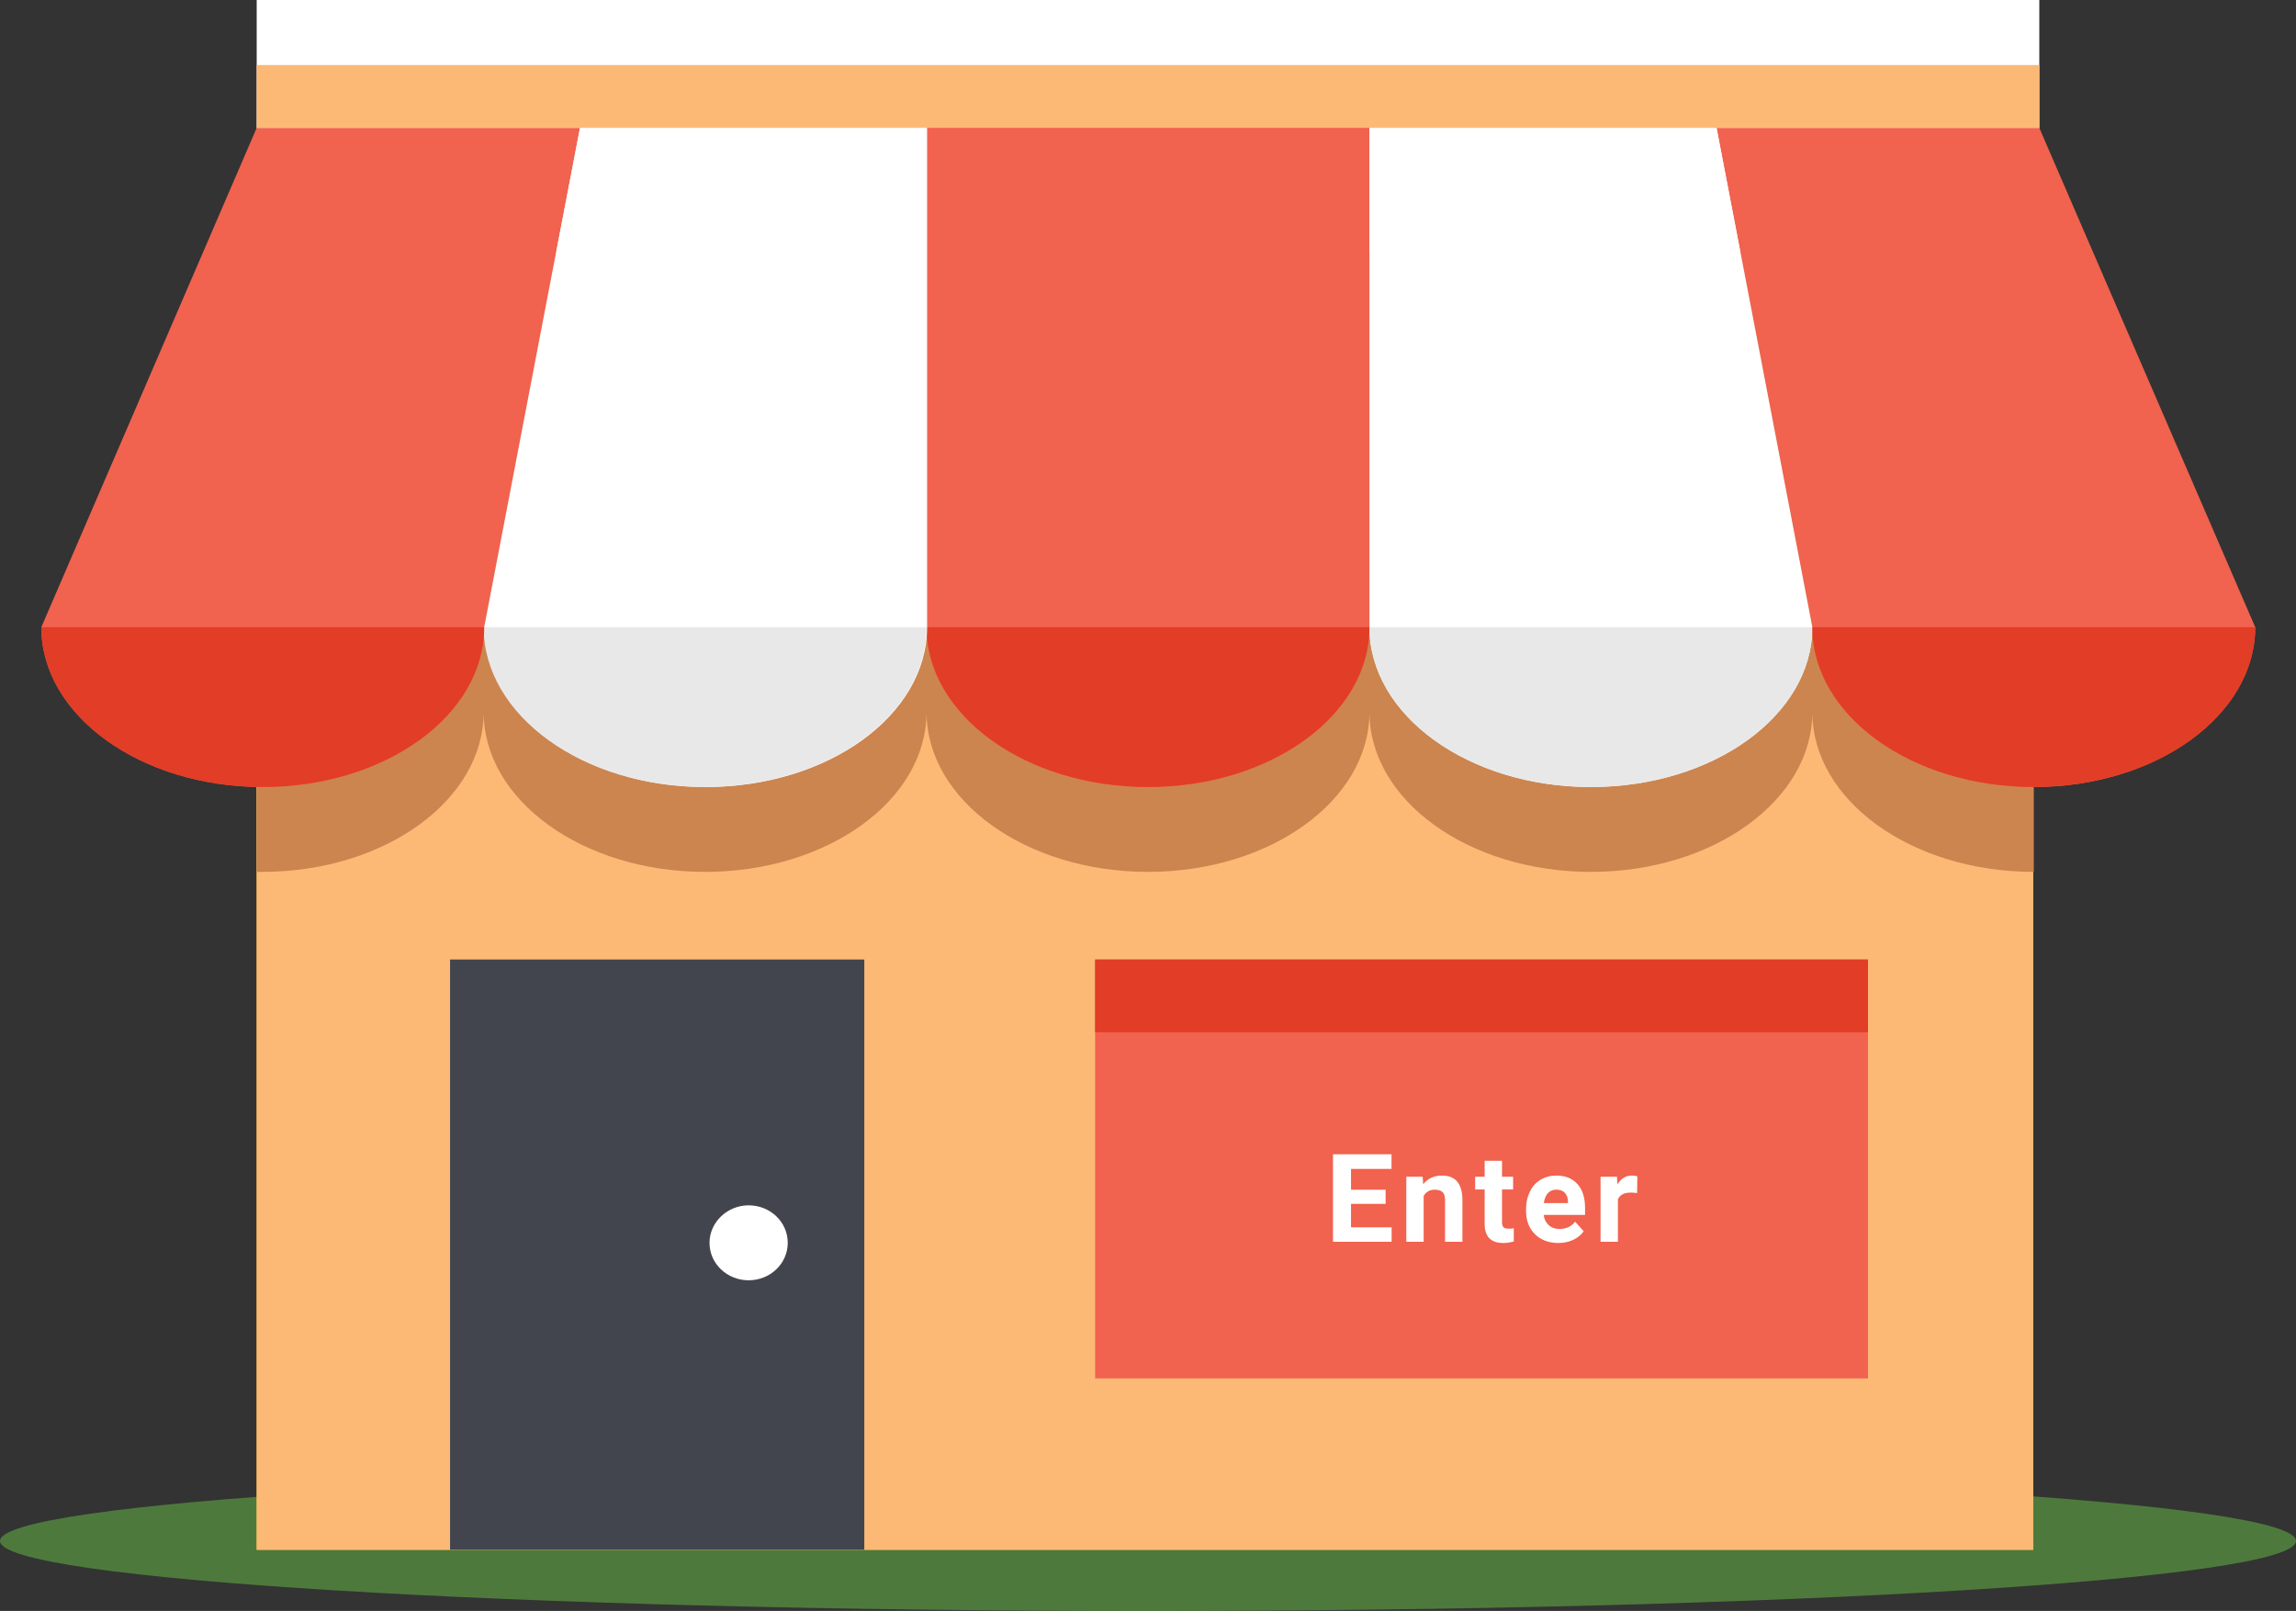 <svg width="821" height="576" viewBox="0 0 821 576" fill="none" xmlns="http://www.w3.org/2000/svg">
<rect x="0" y="0" width="821" height="576" fill="#333333" stroke="none"/>
<path opacity="0.7" d="M410.5 576C637.213 576 821 564.795 821 550.974C821 537.152 637.213 525.947 410.5 525.947C183.787 525.947 0 537.152 0 550.974C0 564.795 183.787 576 410.5 576Z" fill="#5B9741"/>
<path d="M729.209 0H91.791V93.208H729.209V0Z" fill="white"/>
<path d="M727.042 90.055H91.791V554.127H727.042V90.055Z" fill="#FCD227"/>
<path d="M727.042 90.055H91.791V554.127H727.042V90.055Z" fill="#FCB976"/>
<path d="M91.791 311.745C92.579 311.745 93.17 311.745 93.761 311.745C137.49 311.745 172.946 286.128 172.946 254.599C172.946 286.128 208.402 311.745 252.131 311.745C295.859 311.745 331.315 286.128 331.315 254.599C331.315 286.128 366.771 311.745 410.5 311.745C454.229 311.745 489.685 286.128 489.685 254.599C489.685 286.128 525.141 311.745 568.869 311.745C612.598 311.745 648.054 286.128 648.054 254.599C648.054 286.128 683.51 311.745 727.239 311.745V90.055H91.791V311.745Z" fill="#CC854F"/>
<path d="M489.685 224.252C489.685 255.781 454.229 281.399 410.5 281.399C366.771 281.399 331.315 255.781 331.315 224.252V45.52H489.685V224.252Z" fill="#F1624F"/>
<path d="M806.424 224.252C806.424 255.781 770.968 281.399 727.239 281.399C683.51 281.399 648.054 255.781 648.054 224.252L613.78 45.717H729.209L806.424 224.252Z" fill="#F1624F"/>
<path d="M648.054 224.252C648.054 255.781 612.598 281.399 568.87 281.399C525.141 281.399 489.685 255.781 489.685 224.252V45.52H613.78L648.054 224.252Z" fill="white"/>
<path d="M568.87 281.399C612.598 281.399 648.054 255.781 648.054 224.252H489.685C489.685 255.781 525.141 281.399 568.87 281.399Z" fill="#E9E8E8"/>
<path d="M410.5 281.399C454.229 281.399 489.685 255.781 489.685 224.252H331.315C331.315 255.781 366.771 281.399 410.5 281.399Z" fill="#E23D26"/>
<path d="M727.239 281.399C770.968 281.399 806.424 255.781 806.424 224.252H648.054C648.054 255.781 683.51 281.399 727.239 281.399Z" fill="#E23D26"/>
<path d="M14.773 224.252C14.773 255.781 50.229 281.399 93.958 281.399C137.687 281.399 173.143 255.781 173.143 224.252L207.417 45.717H91.791L14.773 224.252Z" fill="#F1624F"/>
<path d="M173.143 224.252C173.143 255.781 208.598 281.399 252.327 281.399C296.056 281.399 331.512 255.781 331.512 224.252V45.52H207.417L173.143 224.252Z" fill="white"/>
<path d="M252.131 281.399C208.402 281.399 172.946 255.781 172.946 224.252H331.315C331.315 255.781 295.859 281.399 252.131 281.399Z" fill="#E9E8E8"/>
<path d="M93.958 281.399C50.229 281.399 14.773 255.781 14.773 224.252H173.143C173.143 255.781 137.687 281.399 93.958 281.399Z" fill="#E23D26"/>
<path d="M729.209 23.253H91.791V45.717H729.209V23.253Z" fill="#FCB976"/>
<path d="M309.057 343.078H160.93V554.127H309.057V343.078Z" fill="#42454D"/>
<path d="M281.677 444.365C281.677 451.854 275.374 457.765 267.692 457.765C260.01 457.765 253.706 451.854 253.706 444.365C253.706 437.074 260.01 430.966 267.692 430.966C275.374 430.966 281.677 436.877 281.677 444.365Z" fill="white"/>
<path d="M667.949 343.078H391.59V492.842H667.949V343.078Z" fill="#F1624F"/>
<path d="M667.949 343.078H391.59V369.089H667.949V343.078Z" fill="#E23D26"/>
<path d="M495.468 430.443H483.093V438.822H497.617V444H476.648V412.719H497.574V417.939H483.093V425.395H495.468V430.443ZM508.704 420.754L508.898 423.439C510.559 421.363 512.787 420.324 515.579 420.324C518.043 420.324 519.876 421.048 521.079 422.494C522.283 423.941 522.899 426.104 522.927 428.982V444H516.718V429.133C516.718 427.815 516.432 426.863 515.859 426.275C515.286 425.674 514.333 425.373 513.001 425.373C511.254 425.373 509.943 426.118 509.07 427.607V444H502.861V420.754H508.704ZM537.087 415.039V420.754H541.062V425.309H537.087V436.91C537.087 437.77 537.252 438.385 537.581 438.758C537.911 439.13 538.541 439.316 539.472 439.316C540.16 439.316 540.768 439.266 541.298 439.166V443.871C540.081 444.243 538.828 444.43 537.538 444.43C533.184 444.43 530.964 442.231 530.878 437.834V425.309H527.484V420.754H530.878V415.039H537.087ZM557.22 444.43C553.811 444.43 551.033 443.384 548.884 441.293C546.75 439.202 545.683 436.416 545.683 432.936V432.334C545.683 429.999 546.134 427.915 547.037 426.082C547.939 424.234 549.214 422.816 550.861 421.828C552.522 420.826 554.413 420.324 556.533 420.324C559.712 420.324 562.212 421.327 564.031 423.332C565.864 425.337 566.781 428.18 566.781 431.861V434.396H551.978C552.178 435.915 552.78 437.132 553.783 438.049C554.8 438.965 556.081 439.424 557.628 439.424C560.02 439.424 561.889 438.557 563.236 436.824L566.287 440.24C565.356 441.558 564.095 442.589 562.505 443.334C560.915 444.064 559.154 444.43 557.22 444.43ZM556.511 425.352C555.279 425.352 554.277 425.767 553.503 426.598C552.744 427.428 552.257 428.617 552.042 430.164H560.679V429.67C560.65 428.295 560.278 427.235 559.562 426.49C558.846 425.731 557.829 425.352 556.511 425.352ZM585.388 426.576C584.543 426.462 583.798 426.404 583.154 426.404C580.805 426.404 579.265 427.199 578.535 428.789V444H572.326V420.754H578.191L578.363 423.525C579.609 421.391 581.335 420.324 583.54 420.324C584.228 420.324 584.872 420.417 585.474 420.604L585.388 426.576Z" fill="white"/>
</svg>
